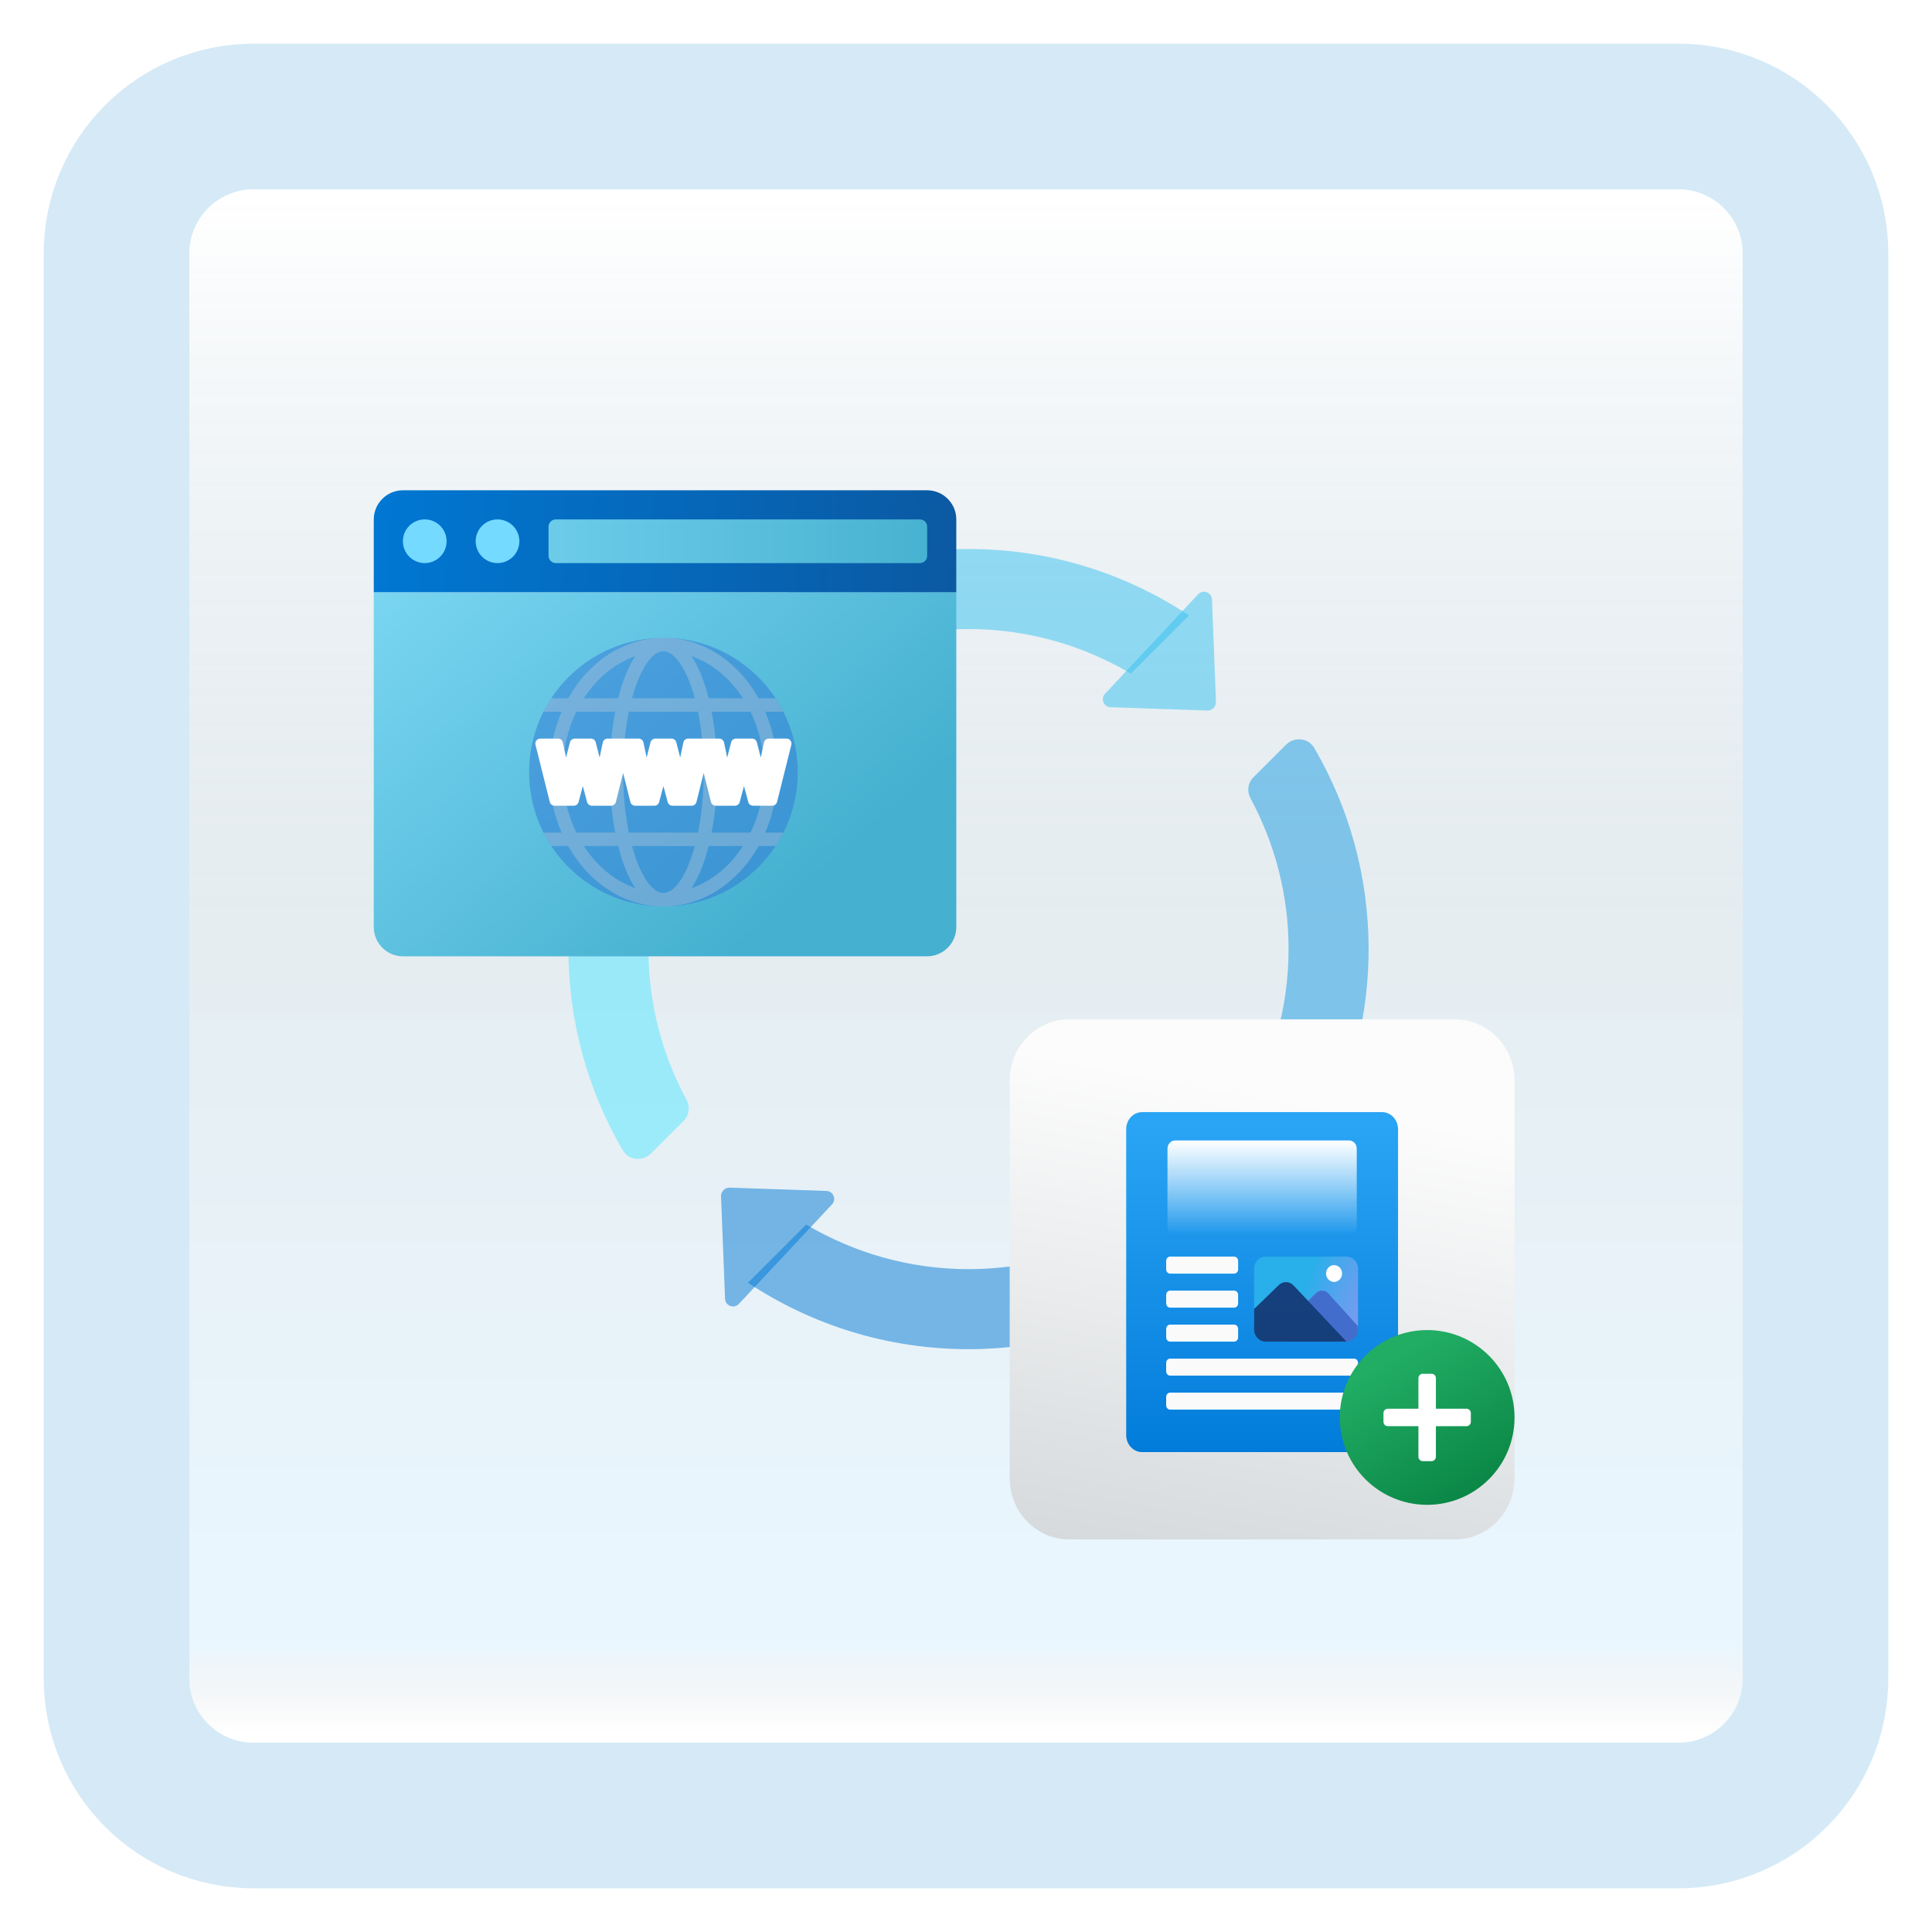<svg width="199" height="199" viewBox="0 0 199 199" fill="none" xmlns="http://www.w3.org/2000/svg">
<g filter="url(#filter0_d_62_9958)">
<path d="M172.887 8H26.113C18.319 8 12 14.319 12 22.113V168.887C12 176.681 18.319 183 26.113 183H172.887C180.681 183 187 176.681 187 168.887V22.113C187 14.319 180.681 8 172.887 8Z" fill="white"/>
<path d="M172.887 8H26.113C18.319 8 12 14.319 12 22.113V168.887C12 176.681 18.319 183 26.113 183H172.887C180.681 183 187 176.681 187 168.887V22.113C187 14.319 180.681 8 172.887 8Z" fill="url(#paint0_linear_62_9958)" fill-opacity="0.2"/>
<path d="M172.887 8H26.113C18.319 8 12 14.319 12 22.113V168.887C12 176.681 18.319 183 26.113 183H172.887C180.681 183 187 176.681 187 168.887V22.113C187 14.319 180.681 8 172.887 8Z" stroke="#D5EAF6" stroke-width="15" stroke-linecap="round"/>
</g>
<path d="M71.381 81.037L65.389 75.045C61.075 81.558 58.548 89.359 58.548 97.758C58.548 105.316 60.594 112.394 64.151 118.482C64.754 119.517 66.199 119.663 67.046 118.814L70.425 115.435C70.992 114.868 71.097 114.007 70.718 113.302C68.226 108.668 66.79 103.387 66.79 97.758C66.79 91.647 68.482 85.945 71.381 81.037Z" fill="#50E6FF" fill-opacity="0.5"/>
<path d="M132.726 97.758C132.726 103.869 131.034 109.571 128.135 114.479L134.127 120.471C138.442 113.958 140.968 106.154 140.968 97.758C140.968 90.2 138.922 83.122 135.365 77.034C134.762 75.999 133.317 75.855 132.47 76.702L129.091 80.081C128.524 80.648 128.419 81.509 128.798 82.214C131.29 86.848 132.726 92.129 132.726 97.758Z" fill="#199BE2" fill-opacity="0.5"/>
<path d="M82.081 68.425C82.648 68.992 83.509 69.097 84.214 68.718C88.848 66.226 94.129 64.79 99.758 64.79C105.869 64.79 111.571 66.482 116.479 69.381L122.473 63.387C115.958 59.075 108.157 56.548 99.758 56.548C92.237 56.548 85.195 58.574 79.126 62.097C78.053 62.721 77.826 64.17 78.704 65.048L82.081 68.425Z" fill="#35C1F1" fill-opacity="0.5"/>
<path d="M117.435 127.091C116.868 126.524 116.007 126.419 115.302 126.798C110.668 129.29 105.387 130.726 99.758 130.726C93.647 130.726 87.945 129.034 83.037 126.135L77.045 132.127C83.558 136.442 91.362 138.968 99.758 138.968C107.316 138.968 114.394 136.922 120.482 133.365C121.517 132.762 121.663 131.317 120.814 130.47L117.435 127.091Z" fill="#0078D4" fill-opacity="0.5"/>
<path d="M124.348 73.187L114.387 72.845C113.683 72.82 113.332 71.977 113.817 71.462L123.412 61.211C123.911 60.678 124.805 61.011 124.834 61.741L125.248 72.284C125.267 72.789 124.853 73.203 124.348 73.187Z" fill="#35C1F1" fill-opacity="0.5"/>
<path d="M75.168 122.329L85.129 122.671C85.833 122.696 86.183 123.539 85.699 124.054L76.104 134.305C75.605 134.838 74.711 134.505 74.682 133.775L74.268 123.232C74.249 122.727 74.663 122.313 75.168 122.329Z" fill="#0078D4" fill-opacity="0.5"/>
<path d="M124.329 122.348L124.671 112.387C124.696 111.683 125.539 111.332 126.054 111.817L136.305 121.412C136.838 121.911 136.505 122.805 135.775 122.834L125.232 123.248C124.727 123.267 124.313 122.853 124.329 122.348Z" fill="#199BE2" fill-opacity="0.5"/>
<path d="M75.187 73.168L74.845 83.129C74.82 83.833 73.977 84.183 73.462 83.699L63.209 74.104C62.675 73.605 63.009 72.711 63.739 72.682L74.282 72.268C74.789 72.249 75.203 72.663 75.187 73.168Z" fill="#50E6FF" fill-opacity="0.5"/>
<g filter="url(#filter1_bd_62_9958)">
<g filter="url(#filter2_dd_62_9958)">
<path d="M38.5 83.5V49H98.5V83.5C98.5 85.15 97.15 86.5 95.5 86.5H41.5C39.85 86.5 38.5 85.15 38.5 83.5Z" fill="url(#paint1_linear_62_9958)"/>
<path d="M98.5 41.5V49H38.5V41.5C38.5 39.85 39.85 38.5 41.5 38.5H95.5C97.15 38.5 98.5 39.85 98.5 41.5Z" fill="url(#paint2_linear_62_9958)"/>
<path d="M57.25 46H94.75C95.164 46 95.5 45.664 95.5 45.25V42.25C95.5 41.836 95.164 41.5 94.75 41.5H57.25C56.836 41.5 56.5 41.836 56.5 42.25V45.25C56.5 45.664 56.836 46 57.25 46Z" fill="url(#paint3_linear_62_9958)"/>
<path d="M43.75 46C44.993 46 46 44.993 46 43.75C46 42.507 44.993 41.5 43.75 41.5C42.507 41.5 41.5 42.507 41.5 43.75C41.5 44.993 42.507 46 43.75 46Z" fill="url(#paint4_linear_62_9958)"/>
<path d="M51.245 46C52.488 46 53.495 44.993 53.495 43.75C53.495 42.507 52.488 41.5 51.245 41.5C50.003 41.5 48.995 42.507 48.995 43.75C48.995 44.993 50.003 46 51.245 46Z" fill="url(#paint5_linear_62_9958)"/>
<path d="M54.5 67.533C54.5 59.894 60.694 53.7 68.333 53.7C75.973 53.7 82.167 59.894 82.167 67.533C82.167 75.173 75.973 81.367 68.333 81.367C60.694 81.367 54.5 75.173 54.5 67.533Z" fill="#3079D6" fill-opacity="0.51"/>
<path d="M80.092 67.533C80.092 65.293 79.626 63.182 78.82 61.308H80.675C80.434 60.832 80.173 60.368 79.881 59.925H78.143C76.037 56.179 72.429 53.7 68.333 53.7C64.238 53.7 60.63 56.179 58.523 59.925H56.786C56.493 60.368 56.233 60.832 55.992 61.308H57.847C57.041 63.182 56.575 65.293 56.575 67.533C56.575 69.774 57.041 71.885 57.847 73.758H55.992C56.233 74.235 56.493 74.699 56.786 75.142H58.523C60.63 78.888 64.238 81.367 68.333 81.367C72.429 81.367 76.037 78.888 78.143 75.142H79.881C80.173 74.699 80.434 74.235 80.675 73.758H78.82C79.626 71.885 80.092 69.774 80.092 67.533ZM78.708 67.533C78.708 69.802 78.192 71.925 77.305 73.758H73.298C73.674 71.799 73.867 69.645 73.867 67.533C73.867 65.422 73.674 63.268 73.298 61.308H77.305C78.192 63.142 78.708 65.265 78.708 67.533ZM68.333 79.983C67.164 79.983 65.919 78.159 65.1 75.142H71.567C70.748 78.159 69.502 79.983 68.333 79.983ZM64.77 73.758C64.405 71.969 64.183 69.865 64.183 67.533C64.183 65.202 64.405 63.098 64.77 61.308H71.897C72.261 63.098 72.483 65.202 72.483 67.533C72.483 69.865 72.261 71.969 71.897 73.758H64.77ZM68.333 55.083C69.502 55.083 70.748 56.907 71.566 59.925H65.1C65.919 56.907 67.164 55.083 68.333 55.083ZM76.528 59.925H72.992C72.559 58.197 71.969 56.685 71.227 55.586C73.357 56.33 75.201 57.872 76.528 59.925ZM65.439 55.586C64.697 56.686 64.107 58.197 63.674 59.925H60.139C61.466 57.872 63.31 56.33 65.439 55.586ZM57.958 67.533C57.958 65.265 58.475 63.142 59.362 61.308H63.369C62.993 63.268 62.8 65.422 62.8 67.533C62.8 69.645 62.993 71.799 63.369 73.758H59.362C58.475 71.925 57.958 69.802 57.958 67.533ZM60.139 75.142H63.674C64.107 76.87 64.697 78.381 65.439 79.481C63.31 78.736 61.466 77.195 60.139 75.142ZM71.227 79.481C71.969 78.381 72.559 76.87 72.992 75.142H76.528C75.201 77.195 73.357 78.736 71.227 79.481Z" fill="#D9D9D9" fill-opacity="0.3"/>
<path d="M81.014 64.075H79.188C78.946 64.075 78.737 64.245 78.688 64.481L78.362 66.032L77.96 64.46C77.903 64.233 77.698 64.075 77.465 64.075H75.802C75.568 64.075 75.364 64.233 75.306 64.46L74.904 66.032L74.578 64.482C74.529 64.245 74.32 64.075 74.078 64.075H70.888C70.646 64.075 70.437 64.245 70.388 64.481L70.062 66.032L69.66 64.46C69.603 64.233 69.398 64.075 69.165 64.075H67.502C67.268 64.075 67.064 64.233 67.006 64.46L66.604 66.032L66.278 64.482C66.229 64.245 66.02 64.075 65.778 64.075H62.588C62.346 64.075 62.137 64.245 62.088 64.481L61.762 66.032L61.36 64.46C61.303 64.233 61.099 64.075 60.865 64.075H59.202C58.968 64.075 58.764 64.233 58.706 64.46L58.305 66.032L57.979 64.481C57.929 64.245 57.72 64.075 57.478 64.075H55.652C55.32 64.075 55.075 64.388 55.156 64.711L56.63 70.604C56.686 70.832 56.891 70.992 57.126 70.992H59.1C59.331 70.992 59.533 70.839 59.593 70.615C59.725 70.121 59.951 69.278 60.033 68.969C60.114 69.278 60.34 70.121 60.472 70.615C60.533 70.839 60.735 70.992 60.967 70.992H62.941C63.176 70.992 63.38 70.832 63.437 70.604L64.183 67.62L64.93 70.604C64.986 70.832 65.191 70.992 65.426 70.992H67.4C67.631 70.992 67.833 70.839 67.893 70.615C68.025 70.121 68.251 69.278 68.333 68.969C68.414 69.278 68.64 70.121 68.772 70.615C68.833 70.839 69.035 70.992 69.267 70.992H71.241C71.476 70.992 71.68 70.832 71.737 70.604L72.483 67.62L73.23 70.604C73.286 70.832 73.491 70.992 73.726 70.992H75.7C75.931 70.992 76.133 70.839 76.193 70.615C76.326 70.121 76.551 69.278 76.633 68.969C76.714 69.278 76.94 70.121 77.073 70.615C77.133 70.839 77.335 70.992 77.567 70.992H79.541C79.776 70.992 79.98 70.832 80.037 70.604L81.51 64.711C81.591 64.388 81.347 64.075 81.014 64.075Z" fill="white"/>
<path d="M80.751 64.421H79.356C79.18 64.421 79.028 64.544 78.992 64.716L78.395 67.558L77.665 64.7C77.623 64.536 77.475 64.421 77.305 64.421H75.962C75.792 64.421 75.644 64.536 75.601 64.7L74.872 67.558L74.274 64.716C74.238 64.544 74.086 64.421 73.91 64.421H71.054C70.879 64.421 70.727 64.544 70.691 64.716L70.094 67.558L69.364 64.7C69.322 64.536 69.174 64.421 69.004 64.421H67.66C67.491 64.421 67.342 64.536 67.3 64.7L66.57 67.558L65.973 64.716C65.937 64.544 65.785 64.421 65.609 64.421H62.753C62.577 64.421 62.425 64.544 62.389 64.716L61.792 67.558L61.062 64.7C61.02 64.536 60.872 64.421 60.702 64.421H59.359C59.19 64.421 59.041 64.536 58.999 64.7L58.269 67.558L57.675 64.716C57.639 64.544 57.487 64.421 57.312 64.421H55.916C55.675 64.421 55.497 64.648 55.556 64.883L56.926 70.364C56.967 70.53 57.116 70.646 57.286 70.646H58.941C59.109 70.646 59.256 70.534 59.3 70.372C59.467 69.747 59.981 67.825 60.032 67.56C60.084 67.825 60.597 69.747 60.764 70.372C60.808 70.534 60.955 70.646 61.123 70.646H62.778C62.949 70.646 63.097 70.53 63.138 70.364L64.183 66.194L65.226 70.364C65.268 70.53 65.417 70.646 65.587 70.646H67.242C67.41 70.646 67.557 70.534 67.6 70.372C67.768 69.747 68.281 67.825 68.333 67.56C68.385 67.825 68.898 69.747 69.065 70.372C69.109 70.534 69.255 70.646 69.423 70.646H71.079C71.249 70.646 71.397 70.53 71.439 70.364L72.483 66.194L73.526 70.364C73.568 70.53 73.717 70.646 73.887 70.646H75.542C75.71 70.646 75.857 70.534 75.9 70.372C76.068 69.747 76.582 67.825 76.633 67.56C76.684 67.825 77.198 69.747 77.365 70.372C77.409 70.534 77.555 70.646 77.723 70.646H79.379C79.549 70.646 79.697 70.53 79.739 70.364L81.109 64.883C81.17 64.648 80.992 64.421 80.751 64.421Z" fill="white"/>
<path d="M71.034 64.767L70.127 69.085L69.025 64.767H67.642L66.54 69.085L65.632 64.767H64.183L65.567 70.3H67.262C67.262 70.3 68.308 66.402 68.333 66.15C68.358 66.402 69.405 70.3 69.405 70.3H71.1L72.483 64.767H71.034Z" fill="white"/>
<path d="M62.734 64.767L61.827 69.085L60.725 64.767H59.342L58.24 69.085L57.332 64.767H55.883L57.267 70.3H58.962C58.962 70.3 60.008 66.402 60.033 66.15C60.058 66.402 61.105 70.3 61.105 70.3H62.8L64.183 64.767H62.734Z" fill="white"/>
<path d="M79.334 64.767L78.427 69.085L77.325 64.767H75.942L74.84 69.085L73.932 64.767H72.483L73.867 70.3H75.562C75.562 70.3 76.608 66.402 76.633 66.15C76.658 66.402 77.705 70.3 77.705 70.3H79.4L80.783 64.767H79.334Z" fill="white"/>
</g>
</g>
<g filter="url(#filter3_bd_62_9958)">
<path d="M149.88 154.561H110.12C106.74 154.561 104 151.738 104 148.257V107.304C104 103.822 106.74 101 110.12 101H149.88C153.26 101 156 103.822 156 107.304V148.261C156 151.738 153.26 154.561 149.88 154.561Z" fill="url(#paint6_linear_62_9958)"/>
<ellipse cx="133" cy="116.918" rx="1" ry="1.061" fill="white"/>
<ellipse cx="136.333" cy="116.918" rx="1" ry="1.061" fill="white"/>
<ellipse cx="139.667" cy="116.918" rx="1" ry="1.061" fill="white"/>
<path d="M142.353 145.571H117.647C116.737 145.571 116 144.788 116 143.82V112.302C116 111.335 116.737 110.551 117.647 110.551H142.353C143.263 110.551 144 111.335 144 112.302V143.82C144 144.788 143.263 145.571 142.353 145.571Z" fill="url(#paint7_linear_62_9958)"/>
<path d="M138.693 125.435H130.366C129.708 125.435 129.176 125.994 129.176 126.686V132.314C129.176 133.35 129.975 134.19 130.961 134.19H138.424C139.229 134.19 139.882 133.503 139.882 132.657V126.686C139.882 125.994 139.35 125.435 138.693 125.435Z" fill="url(#paint8_radial_62_9958)"/>
<path d="M139.882 132.619L136.808 129.213C136.465 128.852 135.91 128.845 135.556 129.196L132.745 131.912V134.19H138.692C139.35 134.19 139.882 133.63 139.882 132.939V132.619Z" fill="#436DCD"/>
<path d="M138.693 134.19L133.232 128.398C132.812 127.957 132.135 127.948 131.705 128.376L129.176 130.827V132.94C129.176 133.63 129.708 134.19 130.366 134.19H138.693Z" fill="url(#paint9_linear_62_9958)"/>
<path d="M137.412 128.042C137.867 128.042 138.235 127.654 138.235 127.176C138.235 126.698 137.867 126.31 137.412 126.31C136.957 126.31 136.588 126.698 136.588 127.176C136.588 127.654 136.957 128.042 137.412 128.042Z" fill="white"/>
<path d="M127.118 127.186H120.529C120.302 127.186 120.118 126.989 120.118 126.748V125.872C120.118 125.631 120.302 125.435 120.529 125.435H127.118C127.345 125.435 127.529 125.631 127.529 125.872V126.748C127.529 126.989 127.345 127.186 127.118 127.186Z" fill="#FAFAFB"/>
<path d="M127.118 130.688H120.529C120.302 130.688 120.118 130.492 120.118 130.25V129.374C120.118 129.133 120.302 128.937 120.529 128.937H127.118C127.345 128.937 127.529 129.133 127.529 129.374V130.25C127.529 130.492 127.345 130.688 127.118 130.688Z" fill="#FAFAFB"/>
<path d="M127.118 134.189H120.529C120.302 134.189 120.118 133.993 120.118 133.752V132.876C120.118 132.635 120.302 132.439 120.529 132.439H127.118C127.345 132.439 127.529 132.635 127.529 132.876V133.752C127.529 133.993 127.345 134.189 127.118 134.189Z" fill="#FAFAFB"/>
<path d="M139.471 137.692H120.529C120.302 137.692 120.118 137.496 120.118 137.254V136.378C120.118 136.137 120.302 135.941 120.529 135.941H139.471C139.698 135.941 139.882 136.137 139.882 136.378V137.254C139.882 137.496 139.698 137.692 139.471 137.692Z" fill="#FAFAFB"/>
<path d="M139.471 141.194H120.529C120.302 141.194 120.118 140.998 120.118 140.756V139.881C120.118 139.639 120.302 139.443 120.529 139.443H139.471C139.698 139.443 139.882 139.639 139.882 139.881V140.756C139.882 140.998 139.698 141.194 139.471 141.194Z" fill="#FAFAFB"/>
<path d="M120.252 114.315C120.252 113.847 120.609 113.469 121.048 113.469H138.952C139.391 113.469 139.748 113.847 139.748 114.315V122.351C139.748 122.818 139.391 123.197 138.952 123.197H121.048C120.609 123.197 120.252 122.818 120.252 122.351V114.315Z" fill="url(#paint10_linear_62_9958)"/>
</g>
<path d="M147 155C151.971 155 156 150.971 156 146C156 141.029 151.971 137 147 137C142.029 137 138 141.029 138 146C138 150.971 142.029 155 147 155Z" fill="url(#paint11_linear_62_9958)"/>
<path d="M147.45 150.5H146.55C146.302 150.5 146.1 150.298 146.1 150.049V141.949C146.1 141.701 146.302 141.5 146.55 141.5H147.45C147.699 141.5 147.9 141.701 147.9 141.949V150.049C147.9 150.298 147.699 150.5 147.45 150.5Z" fill="white"/>
<path d="M142.5 146.45V145.55C142.5 145.302 142.701 145.1 142.95 145.1H151.05C151.298 145.1 151.5 145.302 151.5 145.55V146.45C151.5 146.698 151.298 146.9 151.05 146.9H142.95C142.701 146.9 142.5 146.698 142.5 146.45Z" fill="white"/>
<defs>
<filter id="filter0_d_62_9958" x="0.5" y="0.5" width="198" height="198" filterUnits="userSpaceOnUse" color-interpolation-filters="sRGB">
<feFlood flood-opacity="0" result="BackgroundImageFix"/>
<feColorMatrix in="SourceAlpha" type="matrix" values="0 0 0 0 0 0 0 0 0 0 0 0 0 0 0 0 0 0 127 0" result="hardAlpha"/>
<feOffset dy="4"/>
<feGaussianBlur stdDeviation="2"/>
<feComposite in2="hardAlpha" operator="out"/>
<feColorMatrix type="matrix" values="0 0 0 0 0.838 0 0 0 0 0.733 0 0 0 0 0.733 0 0 0 0.25 0"/>
<feBlend mode="normal" in2="BackgroundImageFix" result="effect1_dropShadow_62_9958"/>
<feBlend mode="normal" in="SourceGraphic" in2="effect1_dropShadow_62_9958" result="shape"/>
</filter>
<filter id="filter1_bd_62_9958" x="34.5" y="34.5" width="68" height="60" filterUnits="userSpaceOnUse" color-interpolation-filters="sRGB">
<feFlood flood-opacity="0" result="BackgroundImageFix"/>
<feGaussianBlur in="BackgroundImageFix" stdDeviation="2"/>
<feComposite in2="SourceAlpha" operator="in" result="effect1_backgroundBlur_62_9958"/>
<feColorMatrix in="SourceAlpha" type="matrix" values="0 0 0 0 0 0 0 0 0 0 0 0 0 0 0 0 0 0 127 0" result="hardAlpha"/>
<feOffset dy="4"/>
<feGaussianBlur stdDeviation="2"/>
<feComposite in2="hardAlpha" operator="out"/>
<feColorMatrix type="matrix" values="0 0 0 0 0.857 0 0 0 0 0.887 0 0 0 0 0.897 0 0 0 1 0"/>
<feBlend mode="normal" in2="effect1_backgroundBlur_62_9958" result="effect2_dropShadow_62_9958"/>
<feBlend mode="normal" in="SourceGraphic" in2="effect2_dropShadow_62_9958" result="shape"/>
</filter>
<filter id="filter2_dd_62_9958" x="34.5" y="38.5" width="68" height="56" filterUnits="userSpaceOnUse" color-interpolation-filters="sRGB">
<feFlood flood-opacity="0" result="BackgroundImageFix"/>
<feColorMatrix in="SourceAlpha" type="matrix" values="0 0 0 0 0 0 0 0 0 0 0 0 0 0 0 0 0 0 127 0" result="hardAlpha"/>
<feOffset dy="4"/>
<feGaussianBlur stdDeviation="2"/>
<feComposite in2="hardAlpha" operator="out"/>
<feColorMatrix type="matrix" values="0 0 0 0 1 0 0 0 0 1 0 0 0 0 1 0 0 0 0.25 0"/>
<feBlend mode="normal" in2="BackgroundImageFix" result="effect1_dropShadow_62_9958"/>
<feColorMatrix in="SourceAlpha" type="matrix" values="0 0 0 0 0 0 0 0 0 0 0 0 0 0 0 0 0 0 127 0" result="hardAlpha"/>
<feOffset dy="4"/>
<feGaussianBlur stdDeviation="2"/>
<feComposite in2="hardAlpha" operator="out"/>
<feColorMatrix type="matrix" values="0 0 0 0 1 0 0 0 0 1 0 0 0 0 1 0 0 0 1 0"/>
<feBlend mode="normal" in2="effect1_dropShadow_62_9958" result="effect2_dropShadow_62_9958"/>
<feBlend mode="normal" in="SourceGraphic" in2="effect2_dropShadow_62_9958" result="shape"/>
</filter>
<filter id="filter3_bd_62_9958" x="100" y="97" width="60" height="65.561" filterUnits="userSpaceOnUse" color-interpolation-filters="sRGB">
<feFlood flood-opacity="0" result="BackgroundImageFix"/>
<feGaussianBlur in="BackgroundImageFix" stdDeviation="2"/>
<feComposite in2="SourceAlpha" operator="in" result="effect1_backgroundBlur_62_9958"/>
<feColorMatrix in="SourceAlpha" type="matrix" values="0 0 0 0 0 0 0 0 0 0 0 0 0 0 0 0 0 0 127 0" result="hardAlpha"/>
<feOffset dy="4"/>
<feGaussianBlur stdDeviation="2"/>
<feComposite in2="hardAlpha" operator="out"/>
<feColorMatrix type="matrix" values="0 0 0 0 1 0 0 0 0 1 0 0 0 0 1 0 0 0 0.25 0"/>
<feBlend mode="normal" in2="effect1_backgroundBlur_62_9958" result="effect2_dropShadow_62_9958"/>
<feBlend mode="normal" in="SourceGraphic" in2="effect2_dropShadow_62_9958" result="shape"/>
</filter>
<linearGradient id="paint0_linear_62_9958" x1="99.5" y1="16.468" x2="99.5" y2="174.532" gradientUnits="userSpaceOnUse">
<stop stop-color="white"/>
<stop offset="0.472" stop-color="#0D5176" stop-opacity="0.528"/>
<stop offset="0.941" stop-color="#12A6F7" stop-opacity="0.465"/>
<stop offset="1" stop-opacity="0"/>
</linearGradient>
<linearGradient id="paint1_linear_62_9958" x1="52.72" y1="31.959" x2="89.701" y2="73.751" gradientUnits="userSpaceOnUse">
<stop stop-color="#7DD8F3"/>
<stop offset="1" stop-color="#45B0D0"/>
</linearGradient>
<linearGradient id="paint2_linear_62_9958" x1="39.421" y1="36.724" x2="99.162" y2="39.381" gradientUnits="userSpaceOnUse">
<stop stop-color="#0077D2"/>
<stop offset="1" stop-color="#0B59A2"/>
</linearGradient>
<linearGradient id="paint3_linear_62_9958" x1="38.5" y1="62.5" x2="98.5" y2="62.5" gradientUnits="userSpaceOnUse">
<stop stop-color="#7DD8F3"/>
<stop offset="1" stop-color="#45B0D0"/>
</linearGradient>
<linearGradient id="paint4_linear_62_9958" x1="53.52" y1="45.156" x2="72.077" y2="78.71" gradientUnits="userSpaceOnUse">
<stop stop-color="#75DAFF"/>
<stop offset="1" stop-color="#49BEF1"/>
</linearGradient>
<linearGradient id="paint5_linear_62_9958" x1="53.52" y1="45.156" x2="72.077" y2="78.71" gradientUnits="userSpaceOnUse">
<stop stop-color="#75DAFF"/>
<stop offset="1" stop-color="#49BEF1"/>
</linearGradient>
<linearGradient id="paint6_linear_62_9958" x1="133.202" y1="109.079" x2="120.036" y2="181.595" gradientUnits="userSpaceOnUse">
<stop stop-color="#FCFCFC"/>
<stop offset="1" stop-color="#C3C9CD"/>
</linearGradient>
<linearGradient id="paint7_linear_62_9958" x1="130" y1="111.792" x2="130" y2="147.253" gradientUnits="userSpaceOnUse">
<stop stop-color="#2AA4F4"/>
<stop offset="1" stop-color="#007AD9"/>
</linearGradient>
<radialGradient id="paint8_radial_62_9958" cx="0" cy="0" r="1" gradientUnits="userSpaceOnUse" gradientTransform="translate(149.039 140.2) scale(16.292 26.198)">
<stop stop-color="#BD8AF5"/>
<stop offset="0.137" stop-color="#B88BF5"/>
<stop offset="0.309" stop-color="#A88FF3"/>
<stop offset="0.499" stop-color="#8F96F2"/>
<stop offset="0.702" stop-color="#6B9EEF"/>
<stop offset="0.913" stop-color="#3EAAEC"/>
<stop offset="1" stop-color="#29AFEA"/>
</radialGradient>
<linearGradient id="paint9_linear_62_9958" x1="130" y1="110.471" x2="130" y2="146.18" gradientUnits="userSpaceOnUse">
<stop stop-color="#124787"/>
<stop offset="0.923" stop-color="#173B75"/>
<stop offset="1" stop-color="#173A73"/>
</linearGradient>
<linearGradient id="paint10_linear_62_9958" x1="130" y1="113.469" x2="130" y2="123.197" gradientUnits="userSpaceOnUse">
<stop stop-color="white"/>
<stop offset="1" stop-color="white" stop-opacity="0"/>
<stop offset="1" stop-color="white" stop-opacity="0"/>
</linearGradient>
<linearGradient id="paint11_linear_62_9958" x1="143.481" y1="139.852" x2="152.424" y2="155.477" gradientUnits="userSpaceOnUse">
<stop stop-color="#21AD64"/>
<stop offset="1" stop-color="#088242"/>
</linearGradient>
</defs>
</svg>
